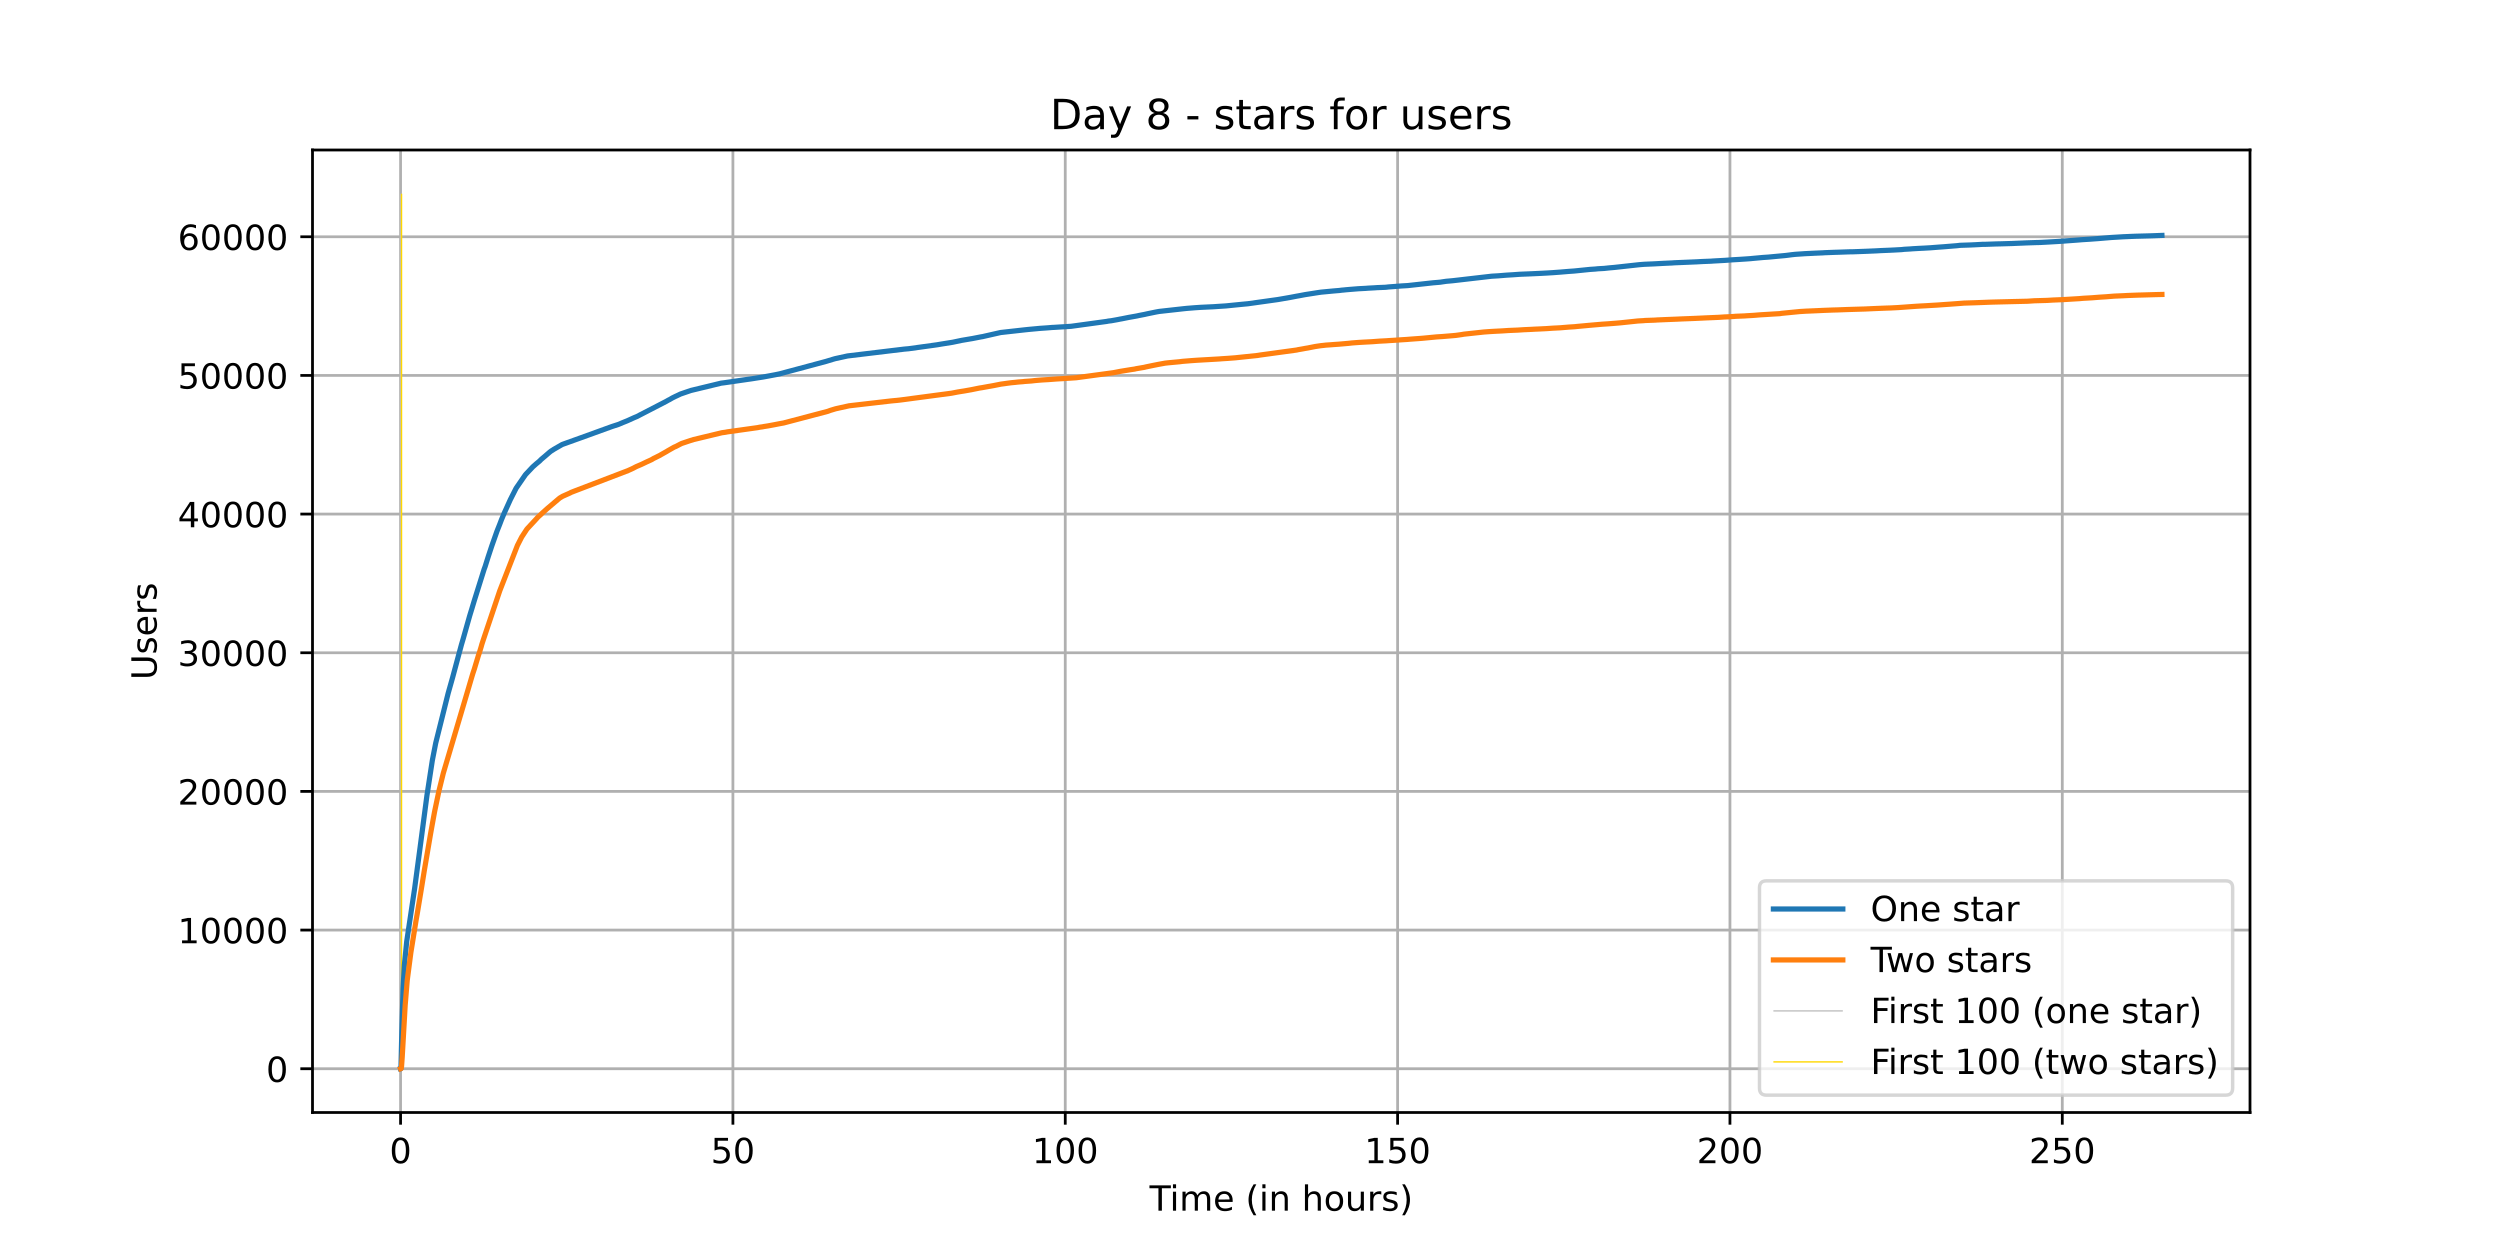 <?xml version="1.0" encoding="utf-8" standalone="no"?>
<!DOCTYPE svg PUBLIC "-//W3C//DTD SVG 1.1//EN"
  "http://www.w3.org/Graphics/SVG/1.1/DTD/svg11.dtd">
<!-- Created with matplotlib (https://matplotlib.org/) -->
<svg height="360pt" version="1.1" viewBox="0 0 720 360" width="720pt" xmlns="http://www.w3.org/2000/svg" xmlns:xlink="http://www.w3.org/1999/xlink">
 <defs>
  <style type="text/css">*{stroke-linecap:butt;stroke-linejoin:round;}</style>
 </defs>
 <g id="figure_1">
  <g id="patch_1">
   <path d="M 0 360 
L 720 360 
L 720 0 
L 0 0 
z
" style="fill:#ffffff;"/>
  </g>
  <g id="axes_1">
   <g id="patch_2">
    <path d="M 90 320.4 
L 648 320.4 
L 648 43.2 
L 90 43.2 
z
" style="fill:#ffffff;"/>
   </g>
   <g id="matplotlib.axis_1">
    <g id="xtick_1">
     <g id="line2d_1">
      <path clip-path="url(#p406c84d9d0)" d="M 115.364 320.4 
L 115.364 43.2 
" style="fill:none;stroke:#b0b0b0;stroke-linecap:square;stroke-width:0.8;"/>
     </g>
     <g id="line2d_2">
      <defs>
       <path d="M 0 0 
L 0 3.5 
" id="m9bb6ee8d54" style="stroke:#000000;stroke-width:0.8;"/>
      </defs>
      <g>
       <use style="stroke:#000000;stroke-width:0.8;" x="115.364" xlink:href="#m9bb6ee8d54" y="320.4"/>
      </g>
     </g>
     <g id="text_1">
      <!-- 0 -->
      <g transform="translate(112.182 334.998)scale(0.1 -0.1)">
       <defs>
        <path d="M 31.781 66.406 
Q 24.172 66.406 20.328 58.906 
Q 16.5 51.422 16.5 36.375 
Q 16.5 21.391 20.328 13.891 
Q 24.172 6.391 31.781 6.391 
Q 39.453 6.391 43.281 13.891 
Q 47.125 21.391 47.125 36.375 
Q 47.125 51.422 43.281 58.906 
Q 39.453 66.406 31.781 66.406 
z
M 31.781 74.219 
Q 44.047 74.219 50.516 64.516 
Q 56.984 54.828 56.984 36.375 
Q 56.984 17.969 50.516 8.266 
Q 44.047 -1.422 31.781 -1.422 
Q 19.531 -1.422 13.062 8.266 
Q 6.594 17.969 6.594 36.375 
Q 6.594 54.828 13.062 64.516 
Q 19.531 74.219 31.781 74.219 
z
" id="DejaVuSans-48"/>
       </defs>
       <use xlink:href="#DejaVuSans-48"/>
      </g>
     </g>
    </g>
    <g id="xtick_2">
     <g id="line2d_3">
      <path clip-path="url(#p406c84d9d0)" d="M 211.079 320.4 
L 211.079 43.2 
" style="fill:none;stroke:#b0b0b0;stroke-linecap:square;stroke-width:0.8;"/>
     </g>
     <g id="line2d_4">
      <g>
       <use style="stroke:#000000;stroke-width:0.8;" x="211.079" xlink:href="#m9bb6ee8d54" y="320.4"/>
      </g>
     </g>
     <g id="text_2">
      <!-- 50 -->
      <g transform="translate(204.716 334.998)scale(0.1 -0.1)">
       <defs>
        <path d="M 10.797 72.906 
L 49.516 72.906 
L 49.516 64.594 
L 19.828 64.594 
L 19.828 46.734 
Q 21.969 47.469 24.109 47.828 
Q 26.266 48.188 28.422 48.188 
Q 40.625 48.188 47.75 41.5 
Q 54.891 34.812 54.891 23.391 
Q 54.891 11.625 47.562 5.094 
Q 40.234 -1.422 26.906 -1.422 
Q 22.312 -1.422 17.547 -0.641 
Q 12.797 0.141 7.719 1.703 
L 7.719 11.625 
Q 12.109 9.234 16.797 8.062 
Q 21.484 6.891 26.703 6.891 
Q 35.156 6.891 40.078 11.328 
Q 45.016 15.766 45.016 23.391 
Q 45.016 31 40.078 35.438 
Q 35.156 39.891 26.703 39.891 
Q 22.75 39.891 18.812 39.016 
Q 14.891 38.141 10.797 36.281 
z
" id="DejaVuSans-53"/>
       </defs>
       <use xlink:href="#DejaVuSans-53"/>
       <use x="63.623" xlink:href="#DejaVuSans-48"/>
      </g>
     </g>
    </g>
    <g id="xtick_3">
     <g id="line2d_5">
      <path clip-path="url(#p406c84d9d0)" d="M 306.794 320.4 
L 306.794 43.2 
" style="fill:none;stroke:#b0b0b0;stroke-linecap:square;stroke-width:0.8;"/>
     </g>
     <g id="line2d_6">
      <g>
       <use style="stroke:#000000;stroke-width:0.8;" x="306.794" xlink:href="#m9bb6ee8d54" y="320.4"/>
      </g>
     </g>
     <g id="text_3">
      <!-- 100 -->
      <g transform="translate(297.25 334.998)scale(0.1 -0.1)">
       <defs>
        <path d="M 12.406 8.297 
L 28.516 8.297 
L 28.516 63.922 
L 10.984 60.406 
L 10.984 69.391 
L 28.422 72.906 
L 38.281 72.906 
L 38.281 8.297 
L 54.391 8.297 
L 54.391 0 
L 12.406 0 
z
" id="DejaVuSans-49"/>
       </defs>
       <use xlink:href="#DejaVuSans-49"/>
       <use x="63.623" xlink:href="#DejaVuSans-48"/>
       <use x="127.246" xlink:href="#DejaVuSans-48"/>
      </g>
     </g>
    </g>
    <g id="xtick_4">
     <g id="line2d_7">
      <path clip-path="url(#p406c84d9d0)" d="M 402.509 320.4 
L 402.509 43.2 
" style="fill:none;stroke:#b0b0b0;stroke-linecap:square;stroke-width:0.8;"/>
     </g>
     <g id="line2d_8">
      <g>
       <use style="stroke:#000000;stroke-width:0.8;" x="402.509" xlink:href="#m9bb6ee8d54" y="320.4"/>
      </g>
     </g>
     <g id="text_4">
      <!-- 150 -->
      <g transform="translate(392.966 334.998)scale(0.1 -0.1)">
       <use xlink:href="#DejaVuSans-49"/>
       <use x="63.623" xlink:href="#DejaVuSans-53"/>
       <use x="127.246" xlink:href="#DejaVuSans-48"/>
      </g>
     </g>
    </g>
    <g id="xtick_5">
     <g id="line2d_9">
      <path clip-path="url(#p406c84d9d0)" d="M 498.225 320.4 
L 498.225 43.2 
" style="fill:none;stroke:#b0b0b0;stroke-linecap:square;stroke-width:0.8;"/>
     </g>
     <g id="line2d_10">
      <g>
       <use style="stroke:#000000;stroke-width:0.8;" x="498.225" xlink:href="#m9bb6ee8d54" y="320.4"/>
      </g>
     </g>
     <g id="text_5">
      <!-- 200 -->
      <g transform="translate(488.681 334.998)scale(0.1 -0.1)">
       <defs>
        <path d="M 19.188 8.297 
L 53.609 8.297 
L 53.609 0 
L 7.328 0 
L 7.328 8.297 
Q 12.938 14.109 22.625 23.891 
Q 32.328 33.688 34.812 36.531 
Q 39.547 41.844 41.422 45.531 
Q 43.312 49.219 43.312 52.781 
Q 43.312 58.594 39.234 62.25 
Q 35.156 65.922 28.609 65.922 
Q 23.969 65.922 18.812 64.312 
Q 13.672 62.703 7.812 59.422 
L 7.812 69.391 
Q 13.766 71.781 18.938 73 
Q 24.125 74.219 28.422 74.219 
Q 39.75 74.219 46.484 68.547 
Q 53.219 62.891 53.219 53.422 
Q 53.219 48.922 51.531 44.891 
Q 49.859 40.875 45.406 35.406 
Q 44.188 33.984 37.641 27.219 
Q 31.109 20.453 19.188 8.297 
z
" id="DejaVuSans-50"/>
       </defs>
       <use xlink:href="#DejaVuSans-50"/>
       <use x="63.623" xlink:href="#DejaVuSans-48"/>
       <use x="127.246" xlink:href="#DejaVuSans-48"/>
      </g>
     </g>
    </g>
    <g id="xtick_6">
     <g id="line2d_11">
      <path clip-path="url(#p406c84d9d0)" d="M 593.94 320.4 
L 593.94 43.2 
" style="fill:none;stroke:#b0b0b0;stroke-linecap:square;stroke-width:0.8;"/>
     </g>
     <g id="line2d_12">
      <g>
       <use style="stroke:#000000;stroke-width:0.8;" x="593.94" xlink:href="#m9bb6ee8d54" y="320.4"/>
      </g>
     </g>
     <g id="text_6">
      <!-- 250 -->
      <g transform="translate(584.396 334.998)scale(0.1 -0.1)">
       <use xlink:href="#DejaVuSans-50"/>
       <use x="63.623" xlink:href="#DejaVuSans-53"/>
       <use x="127.246" xlink:href="#DejaVuSans-48"/>
      </g>
     </g>
    </g>
    <g id="text_7">
     <!-- Time (in hours) -->
     <g transform="translate(331.072 348.677)scale(0.1 -0.1)">
      <defs>
       <path d="M -0.297 72.906 
L 61.375 72.906 
L 61.375 64.594 
L 35.5 64.594 
L 35.5 0 
L 25.594 0 
L 25.594 64.594 
L -0.297 64.594 
z
" id="DejaVuSans-84"/>
       <path d="M 9.422 54.688 
L 18.406 54.688 
L 18.406 0 
L 9.422 0 
z
M 9.422 75.984 
L 18.406 75.984 
L 18.406 64.594 
L 9.422 64.594 
z
" id="DejaVuSans-105"/>
       <path d="M 52 44.188 
Q 55.375 50.25 60.062 53.125 
Q 64.75 56 71.094 56 
Q 79.641 56 84.281 50.016 
Q 88.922 44.047 88.922 33.016 
L 88.922 0 
L 79.891 0 
L 79.891 32.719 
Q 79.891 40.578 77.094 44.375 
Q 74.312 48.188 68.609 48.188 
Q 61.625 48.188 57.562 43.547 
Q 53.516 38.922 53.516 30.906 
L 53.516 0 
L 44.484 0 
L 44.484 32.719 
Q 44.484 40.625 41.703 44.406 
Q 38.922 48.188 33.109 48.188 
Q 26.219 48.188 22.156 43.531 
Q 18.109 38.875 18.109 30.906 
L 18.109 0 
L 9.078 0 
L 9.078 54.688 
L 18.109 54.688 
L 18.109 46.188 
Q 21.188 51.219 25.484 53.609 
Q 29.781 56 35.688 56 
Q 41.656 56 45.828 52.969 
Q 50 49.953 52 44.188 
z
" id="DejaVuSans-109"/>
       <path d="M 56.203 29.594 
L 56.203 25.203 
L 14.891 25.203 
Q 15.484 15.922 20.484 11.062 
Q 25.484 6.203 34.422 6.203 
Q 39.594 6.203 44.453 7.469 
Q 49.312 8.734 54.109 11.281 
L 54.109 2.781 
Q 49.266 0.734 44.188 -0.344 
Q 39.109 -1.422 33.891 -1.422 
Q 20.797 -1.422 13.156 6.188 
Q 5.516 13.812 5.516 26.812 
Q 5.516 40.234 12.766 48.109 
Q 20.016 56 32.328 56 
Q 43.359 56 49.781 48.891 
Q 56.203 41.797 56.203 29.594 
z
M 47.219 32.234 
Q 47.125 39.594 43.094 43.984 
Q 39.062 48.391 32.422 48.391 
Q 24.906 48.391 20.391 44.141 
Q 15.875 39.891 15.188 32.172 
z
" id="DejaVuSans-101"/>
       <path id="DejaVuSans-32"/>
       <path d="M 31 75.875 
Q 24.469 64.656 21.281 53.656 
Q 18.109 42.672 18.109 31.391 
Q 18.109 20.125 21.312 9.062 
Q 24.516 -2 31 -13.188 
L 23.188 -13.188 
Q 15.875 -1.703 12.234 9.375 
Q 8.594 20.453 8.594 31.391 
Q 8.594 42.281 12.203 53.312 
Q 15.828 64.359 23.188 75.875 
z
" id="DejaVuSans-40"/>
       <path d="M 54.891 33.016 
L 54.891 0 
L 45.906 0 
L 45.906 32.719 
Q 45.906 40.484 42.875 44.328 
Q 39.844 48.188 33.797 48.188 
Q 26.516 48.188 22.312 43.547 
Q 18.109 38.922 18.109 30.906 
L 18.109 0 
L 9.078 0 
L 9.078 54.688 
L 18.109 54.688 
L 18.109 46.188 
Q 21.344 51.125 25.703 53.562 
Q 30.078 56 35.797 56 
Q 45.219 56 50.047 50.172 
Q 54.891 44.344 54.891 33.016 
z
" id="DejaVuSans-110"/>
       <path d="M 54.891 33.016 
L 54.891 0 
L 45.906 0 
L 45.906 32.719 
Q 45.906 40.484 42.875 44.328 
Q 39.844 48.188 33.797 48.188 
Q 26.516 48.188 22.312 43.547 
Q 18.109 38.922 18.109 30.906 
L 18.109 0 
L 9.078 0 
L 9.078 75.984 
L 18.109 75.984 
L 18.109 46.188 
Q 21.344 51.125 25.703 53.562 
Q 30.078 56 35.797 56 
Q 45.219 56 50.047 50.172 
Q 54.891 44.344 54.891 33.016 
z
" id="DejaVuSans-104"/>
       <path d="M 30.609 48.391 
Q 23.391 48.391 19.188 42.75 
Q 14.984 37.109 14.984 27.297 
Q 14.984 17.484 19.156 11.844 
Q 23.344 6.203 30.609 6.203 
Q 37.797 6.203 41.984 11.859 
Q 46.188 17.531 46.188 27.297 
Q 46.188 37.016 41.984 42.703 
Q 37.797 48.391 30.609 48.391 
z
M 30.609 56 
Q 42.328 56 49.016 48.375 
Q 55.719 40.766 55.719 27.297 
Q 55.719 13.875 49.016 6.219 
Q 42.328 -1.422 30.609 -1.422 
Q 18.844 -1.422 12.172 6.219 
Q 5.516 13.875 5.516 27.297 
Q 5.516 40.766 12.172 48.375 
Q 18.844 56 30.609 56 
z
" id="DejaVuSans-111"/>
       <path d="M 8.5 21.578 
L 8.5 54.688 
L 17.484 54.688 
L 17.484 21.922 
Q 17.484 14.156 20.5 10.266 
Q 23.531 6.391 29.594 6.391 
Q 36.859 6.391 41.078 11.031 
Q 45.312 15.672 45.312 23.688 
L 45.312 54.688 
L 54.297 54.688 
L 54.297 0 
L 45.312 0 
L 45.312 8.406 
Q 42.047 3.422 37.719 1 
Q 33.406 -1.422 27.688 -1.422 
Q 18.266 -1.422 13.375 4.438 
Q 8.5 10.297 8.5 21.578 
z
M 31.109 56 
z
" id="DejaVuSans-117"/>
       <path d="M 41.109 46.297 
Q 39.594 47.172 37.812 47.578 
Q 36.031 48 33.891 48 
Q 26.266 48 22.188 43.047 
Q 18.109 38.094 18.109 28.812 
L 18.109 0 
L 9.078 0 
L 9.078 54.688 
L 18.109 54.688 
L 18.109 46.188 
Q 20.953 51.172 25.484 53.578 
Q 30.031 56 36.531 56 
Q 37.453 56 38.578 55.875 
Q 39.703 55.766 41.062 55.516 
z
" id="DejaVuSans-114"/>
       <path d="M 44.281 53.078 
L 44.281 44.578 
Q 40.484 46.531 36.375 47.5 
Q 32.281 48.484 27.875 48.484 
Q 21.188 48.484 17.844 46.438 
Q 14.5 44.391 14.5 40.281 
Q 14.5 37.156 16.891 35.375 
Q 19.281 33.594 26.516 31.984 
L 29.594 31.297 
Q 39.156 29.25 43.188 25.516 
Q 47.219 21.781 47.219 15.094 
Q 47.219 7.469 41.188 3.016 
Q 35.156 -1.422 24.609 -1.422 
Q 20.219 -1.422 15.453 -0.562 
Q 10.688 0.297 5.422 2 
L 5.422 11.281 
Q 10.406 8.688 15.234 7.391 
Q 20.062 6.109 24.812 6.109 
Q 31.156 6.109 34.562 8.281 
Q 37.984 10.453 37.984 14.406 
Q 37.984 18.062 35.516 20.016 
Q 33.062 21.969 24.703 23.781 
L 21.578 24.516 
Q 13.234 26.266 9.516 29.906 
Q 5.812 33.547 5.812 39.891 
Q 5.812 47.609 11.281 51.797 
Q 16.75 56 26.812 56 
Q 31.781 56 36.172 55.266 
Q 40.578 54.547 44.281 53.078 
z
" id="DejaVuSans-115"/>
       <path d="M 8.016 75.875 
L 15.828 75.875 
Q 23.141 64.359 26.781 53.312 
Q 30.422 42.281 30.422 31.391 
Q 30.422 20.453 26.781 9.375 
Q 23.141 -1.703 15.828 -13.188 
L 8.016 -13.188 
Q 14.5 -2 17.703 9.062 
Q 20.906 20.125 20.906 31.391 
Q 20.906 42.672 17.703 53.656 
Q 14.5 64.656 8.016 75.875 
z
" id="DejaVuSans-41"/>
      </defs>
      <use xlink:href="#DejaVuSans-84"/>
      <use x="57.959" xlink:href="#DejaVuSans-105"/>
      <use x="85.742" xlink:href="#DejaVuSans-109"/>
      <use x="183.154" xlink:href="#DejaVuSans-101"/>
      <use x="244.678" xlink:href="#DejaVuSans-32"/>
      <use x="276.465" xlink:href="#DejaVuSans-40"/>
      <use x="315.479" xlink:href="#DejaVuSans-105"/>
      <use x="343.262" xlink:href="#DejaVuSans-110"/>
      <use x="406.641" xlink:href="#DejaVuSans-32"/>
      <use x="438.428" xlink:href="#DejaVuSans-104"/>
      <use x="501.807" xlink:href="#DejaVuSans-111"/>
      <use x="562.988" xlink:href="#DejaVuSans-117"/>
      <use x="626.367" xlink:href="#DejaVuSans-114"/>
      <use x="667.48" xlink:href="#DejaVuSans-115"/>
      <use x="719.58" xlink:href="#DejaVuSans-41"/>
     </g>
    </g>
   </g>
   <g id="matplotlib.axis_2">
    <g id="ytick_1">
     <g id="line2d_13">
      <path clip-path="url(#p406c84d9d0)" d="M 90 307.8 
L 648 307.8 
" style="fill:none;stroke:#b0b0b0;stroke-linecap:square;stroke-width:0.8;"/>
     </g>
     <g id="line2d_14">
      <defs>
       <path d="M 0 0 
L -3.5 0 
" id="mb3e86f871f" style="stroke:#000000;stroke-width:0.8;"/>
      </defs>
      <g>
       <use style="stroke:#000000;stroke-width:0.8;" x="90" xlink:href="#mb3e86f871f" y="307.8"/>
      </g>
     </g>
     <g id="text_8">
      <!-- 0 -->
      <g transform="translate(76.638 311.599)scale(0.1 -0.1)">
       <use xlink:href="#DejaVuSans-48"/>
      </g>
     </g>
    </g>
    <g id="ytick_2">
     <g id="line2d_15">
      <path clip-path="url(#p406c84d9d0)" d="M 90 267.865 
L 648 267.865 
" style="fill:none;stroke:#b0b0b0;stroke-linecap:square;stroke-width:0.8;"/>
     </g>
     <g id="line2d_16">
      <g>
       <use style="stroke:#000000;stroke-width:0.8;" x="90" xlink:href="#mb3e86f871f" y="267.865"/>
      </g>
     </g>
     <g id="text_9">
      <!-- 10000 -->
      <g transform="translate(51.188 271.664)scale(0.1 -0.1)">
       <use xlink:href="#DejaVuSans-49"/>
       <use x="63.623" xlink:href="#DejaVuSans-48"/>
       <use x="127.246" xlink:href="#DejaVuSans-48"/>
       <use x="190.869" xlink:href="#DejaVuSans-48"/>
       <use x="254.492" xlink:href="#DejaVuSans-48"/>
      </g>
     </g>
    </g>
    <g id="ytick_3">
     <g id="line2d_17">
      <path clip-path="url(#p406c84d9d0)" d="M 90 227.929 
L 648 227.929 
" style="fill:none;stroke:#b0b0b0;stroke-linecap:square;stroke-width:0.8;"/>
     </g>
     <g id="line2d_18">
      <g>
       <use style="stroke:#000000;stroke-width:0.8;" x="90" xlink:href="#mb3e86f871f" y="227.929"/>
      </g>
     </g>
     <g id="text_10">
      <!-- 20000 -->
      <g transform="translate(51.188 231.728)scale(0.1 -0.1)">
       <use xlink:href="#DejaVuSans-50"/>
       <use x="63.623" xlink:href="#DejaVuSans-48"/>
       <use x="127.246" xlink:href="#DejaVuSans-48"/>
       <use x="190.869" xlink:href="#DejaVuSans-48"/>
       <use x="254.492" xlink:href="#DejaVuSans-48"/>
      </g>
     </g>
    </g>
    <g id="ytick_4">
     <g id="line2d_19">
      <path clip-path="url(#p406c84d9d0)" d="M 90 187.994 
L 648 187.994 
" style="fill:none;stroke:#b0b0b0;stroke-linecap:square;stroke-width:0.8;"/>
     </g>
     <g id="line2d_20">
      <g>
       <use style="stroke:#000000;stroke-width:0.8;" x="90" xlink:href="#mb3e86f871f" y="187.994"/>
      </g>
     </g>
     <g id="text_11">
      <!-- 30000 -->
      <g transform="translate(51.188 191.793)scale(0.1 -0.1)">
       <defs>
        <path d="M 40.578 39.312 
Q 47.656 37.797 51.625 33 
Q 55.609 28.219 55.609 21.188 
Q 55.609 10.406 48.188 4.484 
Q 40.766 -1.422 27.094 -1.422 
Q 22.516 -1.422 17.656 -0.516 
Q 12.797 0.391 7.625 2.203 
L 7.625 11.719 
Q 11.719 9.328 16.594 8.109 
Q 21.484 6.891 26.812 6.891 
Q 36.078 6.891 40.938 10.547 
Q 45.797 14.203 45.797 21.188 
Q 45.797 27.641 41.281 31.266 
Q 36.766 34.906 28.719 34.906 
L 20.219 34.906 
L 20.219 43.016 
L 29.109 43.016 
Q 36.375 43.016 40.234 45.922 
Q 44.094 48.828 44.094 54.297 
Q 44.094 59.906 40.109 62.906 
Q 36.141 65.922 28.719 65.922 
Q 24.656 65.922 20.016 65.031 
Q 15.375 64.156 9.812 62.312 
L 9.812 71.094 
Q 15.438 72.656 20.344 73.438 
Q 25.25 74.219 29.594 74.219 
Q 40.828 74.219 47.359 69.109 
Q 53.906 64.016 53.906 55.328 
Q 53.906 49.266 50.438 45.094 
Q 46.969 40.922 40.578 39.312 
z
" id="DejaVuSans-51"/>
       </defs>
       <use xlink:href="#DejaVuSans-51"/>
       <use x="63.623" xlink:href="#DejaVuSans-48"/>
       <use x="127.246" xlink:href="#DejaVuSans-48"/>
       <use x="190.869" xlink:href="#DejaVuSans-48"/>
       <use x="254.492" xlink:href="#DejaVuSans-48"/>
      </g>
     </g>
    </g>
    <g id="ytick_5">
     <g id="line2d_21">
      <path clip-path="url(#p406c84d9d0)" d="M 90 148.058 
L 648 148.058 
" style="fill:none;stroke:#b0b0b0;stroke-linecap:square;stroke-width:0.8;"/>
     </g>
     <g id="line2d_22">
      <g>
       <use style="stroke:#000000;stroke-width:0.8;" x="90" xlink:href="#mb3e86f871f" y="148.058"/>
      </g>
     </g>
     <g id="text_12">
      <!-- 40000 -->
      <g transform="translate(51.188 151.857)scale(0.1 -0.1)">
       <defs>
        <path d="M 37.797 64.312 
L 12.891 25.391 
L 37.797 25.391 
z
M 35.203 72.906 
L 47.609 72.906 
L 47.609 25.391 
L 58.016 25.391 
L 58.016 17.188 
L 47.609 17.188 
L 47.609 0 
L 37.797 0 
L 37.797 17.188 
L 4.891 17.188 
L 4.891 26.703 
z
" id="DejaVuSans-52"/>
       </defs>
       <use xlink:href="#DejaVuSans-52"/>
       <use x="63.623" xlink:href="#DejaVuSans-48"/>
       <use x="127.246" xlink:href="#DejaVuSans-48"/>
       <use x="190.869" xlink:href="#DejaVuSans-48"/>
       <use x="254.492" xlink:href="#DejaVuSans-48"/>
      </g>
     </g>
    </g>
    <g id="ytick_6">
     <g id="line2d_23">
      <path clip-path="url(#p406c84d9d0)" d="M 90 108.123 
L 648 108.123 
" style="fill:none;stroke:#b0b0b0;stroke-linecap:square;stroke-width:0.8;"/>
     </g>
     <g id="line2d_24">
      <g>
       <use style="stroke:#000000;stroke-width:0.8;" x="90" xlink:href="#mb3e86f871f" y="108.123"/>
      </g>
     </g>
     <g id="text_13">
      <!-- 50000 -->
      <g transform="translate(51.188 111.922)scale(0.1 -0.1)">
       <use xlink:href="#DejaVuSans-53"/>
       <use x="63.623" xlink:href="#DejaVuSans-48"/>
       <use x="127.246" xlink:href="#DejaVuSans-48"/>
       <use x="190.869" xlink:href="#DejaVuSans-48"/>
       <use x="254.492" xlink:href="#DejaVuSans-48"/>
      </g>
     </g>
    </g>
    <g id="ytick_7">
     <g id="line2d_25">
      <path clip-path="url(#p406c84d9d0)" d="M 90 68.187 
L 648 68.187 
" style="fill:none;stroke:#b0b0b0;stroke-linecap:square;stroke-width:0.8;"/>
     </g>
     <g id="line2d_26">
      <g>
       <use style="stroke:#000000;stroke-width:0.8;" x="90" xlink:href="#mb3e86f871f" y="68.187"/>
      </g>
     </g>
     <g id="text_14">
      <!-- 60000 -->
      <g transform="translate(51.188 71.987)scale(0.1 -0.1)">
       <defs>
        <path d="M 33.016 40.375 
Q 26.375 40.375 22.484 35.828 
Q 18.609 31.297 18.609 23.391 
Q 18.609 15.531 22.484 10.953 
Q 26.375 6.391 33.016 6.391 
Q 39.656 6.391 43.531 10.953 
Q 47.406 15.531 47.406 23.391 
Q 47.406 31.297 43.531 35.828 
Q 39.656 40.375 33.016 40.375 
z
M 52.594 71.297 
L 52.594 62.312 
Q 48.875 64.062 45.094 64.984 
Q 41.312 65.922 37.594 65.922 
Q 27.828 65.922 22.672 59.328 
Q 17.531 52.734 16.797 39.406 
Q 19.672 43.656 24.016 45.922 
Q 28.375 48.188 33.594 48.188 
Q 44.578 48.188 50.953 41.516 
Q 57.328 34.859 57.328 23.391 
Q 57.328 12.156 50.688 5.359 
Q 44.047 -1.422 33.016 -1.422 
Q 20.359 -1.422 13.672 8.266 
Q 6.984 17.969 6.984 36.375 
Q 6.984 53.656 15.188 63.938 
Q 23.391 74.219 37.203 74.219 
Q 40.922 74.219 44.703 73.484 
Q 48.484 72.75 52.594 71.297 
z
" id="DejaVuSans-54"/>
       </defs>
       <use xlink:href="#DejaVuSans-54"/>
       <use x="63.623" xlink:href="#DejaVuSans-48"/>
       <use x="127.246" xlink:href="#DejaVuSans-48"/>
       <use x="190.869" xlink:href="#DejaVuSans-48"/>
       <use x="254.492" xlink:href="#DejaVuSans-48"/>
      </g>
     </g>
    </g>
    <g id="text_15">
     <!-- Users -->
     <g transform="translate(45.108 195.801)rotate(-90)scale(0.1 -0.1)">
      <defs>
       <path d="M 8.688 72.906 
L 18.609 72.906 
L 18.609 28.609 
Q 18.609 16.891 22.844 11.734 
Q 27.094 6.594 36.625 6.594 
Q 46.094 6.594 50.344 11.734 
Q 54.594 16.891 54.594 28.609 
L 54.594 72.906 
L 64.5 72.906 
L 64.5 27.391 
Q 64.5 13.141 57.438 5.859 
Q 50.391 -1.422 36.625 -1.422 
Q 22.797 -1.422 15.734 5.859 
Q 8.688 13.141 8.688 27.391 
z
" id="DejaVuSans-85"/>
      </defs>
      <use xlink:href="#DejaVuSans-85"/>
      <use x="73.193" xlink:href="#DejaVuSans-115"/>
      <use x="125.293" xlink:href="#DejaVuSans-101"/>
      <use x="186.816" xlink:href="#DejaVuSans-114"/>
      <use x="227.93" xlink:href="#DejaVuSans-115"/>
     </g>
    </g>
   </g>
   <g id="LineCollection_1">
    <path clip-path="url(#p406c84d9d0)" d="M 115.485 307.8 
L 115.485 55.8 
" style="fill:none;stroke:#c0c0c0;stroke-width:0.4;"/>
   </g>
   <g id="LineCollection_2">
    <path clip-path="url(#p406c84d9d0)" d="M 115.643 307.8 
L 115.643 55.8 
" style="fill:none;stroke:#ffd700;stroke-width:0.4;"/>
   </g>
   <g id="line2d_27">
    <path clip-path="url(#p406c84d9d0)" d="M 115.364 307.8 
L 115.422 307.792 
L 115.485 307.189 
L 115.674 299.158 
L 116.085 284.665 
L 116.465 277.872 
L 117.129 271.167 
L 119.406 255.928 
L 120.831 245.257 
L 122.957 229.107 
L 124.509 219 
L 125.489 213.984 
L 129.063 199.679 
L 130.36 195.082 
L 132.89 185.681 
L 133.395 183.976 
L 135.261 177.375 
L 135.895 175.302 
L 136.59 172.994 
L 139.437 163.913 
L 139.722 163.146 
L 140.575 160.43 
L 141.65 157.18 
L 143.138 152.966 
L 143.928 150.982 
L 144.434 149.648 
L 145.035 148.21 
L 145.351 147.479 
L 146.995 143.853 
L 148.64 140.614 
L 151.297 136.753 
L 151.55 136.465 
L 153.448 134.452 
L 153.764 134.177 
L 154.46 133.558 
L 155.346 132.827 
L 155.915 132.26 
L 156.832 131.493 
L 157.939 130.539 
L 158.287 130.235 
L 158.73 129.892 
L 159.173 129.628 
L 159.458 129.428 
L 161.861 128.043 
L 162.272 127.883 
L 167.393 126.046 
L 176.057 122.907 
L 176.562 122.735 
L 178.081 122.244 
L 179.38 121.697 
L 180.646 121.19 
L 182.638 120.287 
L 182.891 120.183 
L 183.46 119.952 
L 184.25 119.532 
L 191.873 115.595 
L 192.505 115.231 
L 192.821 115.084 
L 193.643 114.604 
L 194.561 114.149 
L 194.877 114.009 
L 195.383 113.766 
L 195.668 113.63 
L 195.953 113.49 
L 198.957 112.46 
L 207.685 110.347 
L 208.54 110.239 
L 209.552 110.096 
L 215.482 109.233 
L 215.925 109.173 
L 216.656 109.065 
L 217.858 108.874 
L 218.554 108.766 
L 219.724 108.586 
L 221.589 108.243 
L 223.392 107.903 
L 224.562 107.66 
L 229.659 106.294 
L 230.007 106.202 
L 237.947 104.069 
L 238.264 103.97 
L 239.847 103.49 
L 240.542 103.291 
L 244.087 102.516 
L 260.439 100.543 
L 261.672 100.435 
L 269.806 99.309 
L 271.165 99.081 
L 274.359 98.57 
L 276.92 98.031 
L 279.481 97.596 
L 280.018 97.508 
L 281.979 97.125 
L 282.485 97.025 
L 282.991 96.945 
L 283.434 96.841 
L 288.179 95.767 
L 295.264 94.976 
L 296.307 94.868 
L 299.563 94.565 
L 301.113 94.461 
L 301.745 94.413 
L 303.042 94.305 
L 303.547 94.285 
L 305.255 94.177 
L 306.867 94.082 
L 308.483 93.974 
L 318.76 92.564 
L 319.17 92.476 
L 320.055 92.372 
L 321.668 92.081 
L 322.174 91.985 
L 322.458 91.921 
L 323.059 91.817 
L 325.115 91.406 
L 327.233 91.03 
L 327.518 90.975 
L 327.992 90.867 
L 329.636 90.551 
L 330.426 90.372 
L 332.734 89.896 
L 333.272 89.792 
L 333.841 89.693 
L 340.796 88.918 
L 341.84 88.81 
L 344.243 88.618 
L 345.859 88.511 
L 347.218 88.447 
L 349.494 88.339 
L 351.392 88.211 
L 353.067 88.103 
L 357.526 87.656 
L 358.664 87.548 
L 359.391 87.48 
L 368.024 86.27 
L 369.415 86.031 
L 371.724 85.627 
L 373.431 85.3 
L 374.031 85.196 
L 375.834 84.856 
L 379.439 84.289 
L 380.482 84.138 
L 384.15 83.79 
L 385.446 83.682 
L 385.731 83.658 
L 386.49 83.559 
L 386.869 83.531 
L 387.628 83.451 
L 388.893 83.343 
L 391.232 83.155 
L 393.319 83.047 
L 393.952 82.995 
L 395.912 82.888 
L 396.544 82.84 
L 399.074 82.736 
L 399.896 82.64 
L 401.351 82.532 
L 403.596 82.356 
L 405.43 82.249 
L 412.801 81.438 
L 414.129 81.33 
L 414.793 81.27 
L 415.458 81.166 
L 416.501 81.015 
L 417.671 80.911 
L 418.398 80.843 
L 419.347 80.735 
L 420.169 80.639 
L 429.626 79.545 
L 431.492 79.437 
L 433.896 79.242 
L 435.698 79.134 
L 437.691 78.99 
L 440.347 78.882 
L 441.678 78.822 
L 443.958 78.714 
L 445.446 78.634 
L 447.153 78.531 
L 447.785 78.483 
L 449.271 78.375 
L 451.801 78.163 
L 453.287 78.059 
L 453.698 78.019 
L 457.935 77.588 
L 459.453 77.484 
L 460.211 77.404 
L 462.013 77.305 
L 462.33 77.269 
L 463.31 77.165 
L 463.689 77.129 
L 464.923 77.021 
L 472.072 76.234 
L 473.337 76.131 
L 473.717 76.107 
L 476.152 76.003 
L 476.69 75.975 
L 478.682 75.867 
L 479.22 75.839 
L 481.56 75.731 
L 482.224 75.679 
L 484.816 75.571 
L 486.144 75.516 
L 488.673 75.408 
L 490.286 75.316 
L 492.847 75.216 
L 493.258 75.18 
L 494.839 75.092 
L 496.799 74.984 
L 498.982 74.821 
L 500.848 74.713 
L 502.682 74.593 
L 504.105 74.493 
L 504.516 74.449 
L 507.679 74.158 
L 509.197 74.054 
L 509.608 74.018 
L 510.747 73.91 
L 514.196 73.587 
L 515.081 73.479 
L 515.998 73.359 
L 516.948 73.255 
L 517.548 73.211 
L 519.193 73.103 
L 519.794 73.059 
L 522.008 72.952 
L 522.545 72.924 
L 524.917 72.82 
L 525.55 72.776 
L 528.364 72.668 
L 529.502 72.636 
L 532.538 72.528 
L 533.456 72.52 
L 536.367 72.413 
L 537.632 72.365 
L 540.162 72.257 
L 541.711 72.169 
L 544.335 72.061 
L 545.727 71.993 
L 547.656 71.885 
L 548.446 71.798 
L 550.217 71.694 
L 550.849 71.642 
L 552.715 71.534 
L 554.074 71.47 
L 555.94 71.362 
L 558.281 71.179 
L 559.799 71.071 
L 562.331 70.863 
L 563.66 70.755 
L 564.482 70.655 
L 567.581 70.548 
L 569.004 70.48 
L 570.964 70.372 
L 571.945 70.36 
L 574.979 70.252 
L 576.023 70.232 
L 579.627 70.124 
L 580.164 70.096 
L 582.726 69.992 
L 583.263 69.965 
L 586.425 69.857 
L 587.469 69.833 
L 589.429 69.729 
L 589.967 69.701 
L 591.8 69.593 
L 592.37 69.561 
L 594.108 69.453 
L 594.773 69.393 
L 596.258 69.286 
L 598.345 69.134 
L 599.579 69.03 
L 600.148 68.994 
L 601.888 68.886 
L 604.008 68.73 
L 605.336 68.623 
L 607.994 68.399 
L 609.797 68.291 
L 611.442 68.191 
L 613.877 68.084 
L 615.142 68.036 
L 619.19 67.928 
L 620.359 67.888 
L 622.636 67.8 
L 622.636 67.8 
" style="fill:none;stroke:#1f77b4;stroke-linecap:square;stroke-width:1.5;"/>
   </g>
   <g id="line2d_28">
    <path clip-path="url(#p406c84d9d0)" d="M 115.364 307.8 
L 115.548 307.724 
L 115.643 307.137 
L 115.833 304.493 
L 116.686 289.569 
L 117.286 282.297 
L 118.33 274.326 
L 119.848 264.929 
L 120.133 263.332 
L 121.338 256.068 
L 122.228 250.557 
L 124.003 240.137 
L 124.667 236.451 
L 125.173 233.696 
L 126.407 227.825 
L 127.672 222.678 
L 134.059 201.12 
L 135.008 197.922 
L 135.926 194.795 
L 136.21 193.868 
L 136.621 192.63 
L 136.97 191.464 
L 137.792 188.748 
L 138.14 187.726 
L 138.614 186.141 
L 138.773 185.554 
L 139.311 183.916 
L 143.928 170.155 
L 149.02 157.076 
L 150.253 154.664 
L 151.708 152.443 
L 151.93 152.18 
L 154.46 149.452 
L 154.903 148.941 
L 155.757 148.182 
L 156.042 147.887 
L 157.592 146.489 
L 160.975 143.613 
L 161.26 143.394 
L 162.05 142.923 
L 164.105 142.012 
L 164.485 141.804 
L 165.591 141.373 
L 180.898 135.523 
L 181.12 135.415 
L 181.721 135.151 
L 182.48 134.792 
L 182.859 134.584 
L 183.396 134.316 
L 184.061 134.037 
L 184.661 133.781 
L 185.831 133.226 
L 186.116 133.086 
L 187.571 132.424 
L 188.33 131.98 
L 188.551 131.888 
L 189.627 131.345 
L 190.038 131.146 
L 190.354 130.95 
L 192.03 130.007 
L 192.316 129.824 
L 194.086 128.821 
L 194.371 128.686 
L 194.656 128.578 
L 195.857 127.947 
L 196.332 127.715 
L 198.831 126.876 
L 199.495 126.685 
L 199.685 126.609 
L 207.907 124.628 
L 208.698 124.52 
L 208.951 124.484 
L 209.489 124.377 
L 218.174 123.162 
L 218.838 123.027 
L 219.598 122.927 
L 219.977 122.847 
L 220.673 122.739 
L 221.178 122.659 
L 223.012 122.32 
L 224.562 122.016 
L 225.674 121.817 
L 238.422 118.458 
L 238.929 118.266 
L 239.214 118.167 
L 240.67 117.727 
L 244.53 116.873 
L 256.486 115.487 
L 257.561 115.379 
L 258.194 115.327 
L 259.142 115.223 
L 260.059 115.104 
L 274.042 113.243 
L 275.813 112.899 
L 276.477 112.791 
L 277.71 112.596 
L 279.797 112.224 
L 282.105 111.753 
L 282.833 111.645 
L 284.731 111.298 
L 285.268 111.21 
L 285.806 111.11 
L 286.186 111.042 
L 288.273 110.627 
L 289.096 110.519 
L 290.108 110.375 
L 290.899 110.271 
L 291.342 110.215 
L 292.449 110.112 
L 293.239 110.02 
L 294.568 109.92 
L 295.042 109.86 
L 297.034 109.72 
L 297.92 109.616 
L 298.615 109.549 
L 299.911 109.441 
L 300.196 109.421 
L 302.03 109.313 
L 302.662 109.265 
L 304.053 109.161 
L 304.433 109.133 
L 306.298 109.029 
L 306.709 108.989 
L 308.293 108.898 
L 309.937 108.79 
L 320.656 107.336 
L 322.648 106.949 
L 325.715 106.45 
L 326.758 106.298 
L 327.201 106.19 
L 329.636 105.775 
L 329.889 105.699 
L 332.197 105.22 
L 332.734 105.116 
L 333.367 104.988 
L 333.936 104.88 
L 335.548 104.585 
L 336.529 104.477 
L 339.753 104.177 
L 340.575 104.069 
L 343.01 103.87 
L 344.495 103.766 
L 345.065 103.73 
L 349.4 103.482 
L 351.234 103.374 
L 351.897 103.319 
L 353.605 103.211 
L 355.723 103.051 
L 356.735 102.943 
L 362.205 102.368 
L 362.838 102.26 
L 373.431 100.807 
L 373.874 100.703 
L 374.442 100.607 
L 374.791 100.547 
L 375.36 100.443 
L 375.961 100.331 
L 376.624 100.224 
L 378.68 99.816 
L 379.344 99.712 
L 380.387 99.557 
L 381.399 99.449 
L 381.842 99.393 
L 383.359 99.289 
L 384.024 99.233 
L 385.604 99.125 
L 388.418 98.878 
L 389.335 98.774 
L 389.967 98.722 
L 391.454 98.614 
L 393.034 98.522 
L 395.122 98.415 
L 397.24 98.255 
L 399.295 98.147 
L 399.927 98.099 
L 401.698 97.991 
L 403.596 97.859 
L 405.303 97.752 
L 405.999 97.692 
L 408.121 97.536 
L 409.481 97.436 
L 409.892 97.4 
L 413.75 97.029 
L 415.426 96.921 
L 418.019 96.705 
L 419.252 96.597 
L 420.296 96.45 
L 421.023 96.346 
L 421.593 96.242 
L 427.349 95.619 
L 428.804 95.511 
L 430.48 95.411 
L 432.599 95.304 
L 434.465 95.18 
L 437.058 95.072 
L 438.86 94.956 
L 441.234 94.848 
L 441.836 94.808 
L 443.165 94.752 
L 445.319 94.645 
L 447.184 94.517 
L 449.302 94.409 
L 451.864 94.197 
L 453.508 94.093 
L 454.299 94.01 
L 457.524 93.71 
L 458.757 93.602 
L 461.444 93.371 
L 463.089 93.263 
L 465.397 93.083 
L 466.663 92.975 
L 471.692 92.444 
L 473.369 92.344 
L 473.78 92.3 
L 476.658 92.197 
L 477.291 92.149 
L 479.663 92.045 
L 480.168 92.025 
L 482.887 91.917 
L 484.31 91.849 
L 487.124 91.741 
L 488.389 91.689 
L 490.602 91.586 
L 491.14 91.558 
L 493.701 91.45 
L 494.997 91.394 
L 496.578 91.286 
L 497.906 91.23 
L 499.488 91.13 
L 499.9 91.09 
L 502.524 90.983 
L 502.904 90.951 
L 504.706 90.847 
L 505.338 90.803 
L 506.603 90.695 
L 507.204 90.655 
L 509.007 90.547 
L 510.779 90.435 
L 512.582 90.328 
L 513.121 90.24 
L 514.196 90.132 
L 518.339 89.725 
L 520.079 89.617 
L 521.375 89.565 
L 523.78 89.457 
L 525.139 89.393 
L 527.953 89.285 
L 529.059 89.257 
L 531.905 89.149 
L 533.076 89.114 
L 536.526 89.01 
L 537 88.998 
L 539.34 88.89 
L 540.636 88.834 
L 543.387 88.726 
L 544.557 88.69 
L 546.644 88.582 
L 548.604 88.443 
L 550.059 88.335 
L 552.051 88.195 
L 553.885 88.091 
L 554.422 88.067 
L 556.035 87.971 
L 557.87 87.864 
L 559.894 87.716 
L 561.476 87.608 
L 563.501 87.46 
L 564.925 87.352 
L 565.589 87.296 
L 568.877 87.189 
L 570.142 87.141 
L 572.925 87.033 
L 574.062 86.997 
L 578.331 86.889 
L 579.406 86.861 
L 583.958 86.753 
L 585.887 86.622 
L 589.587 86.514 
L 591.231 86.414 
L 593.792 86.306 
L 595.405 86.214 
L 597.176 86.106 
L 598.788 86.011 
L 600.021 85.903 
L 600.559 85.875 
L 602.457 85.767 
L 604.735 85.587 
L 606.475 85.479 
L 608.879 85.284 
L 611.379 85.176 
L 612.834 85.1 
L 615.711 84.992 
L 616.818 84.964 
L 620.517 84.856 
L 621.624 84.828 
L 622.636 84.805 
L 622.636 84.805 
" style="fill:none;stroke:#ff7f0e;stroke-linecap:square;stroke-width:1.5;"/>
   </g>
   <g id="patch_3">
    <path d="M 90 320.4 
L 90 43.2 
" style="fill:none;stroke:#000000;stroke-linecap:square;stroke-linejoin:miter;stroke-width:0.8;"/>
   </g>
   <g id="patch_4">
    <path d="M 648 320.4 
L 648 43.2 
" style="fill:none;stroke:#000000;stroke-linecap:square;stroke-linejoin:miter;stroke-width:0.8;"/>
   </g>
   <g id="patch_5">
    <path d="M 90 320.4 
L 648 320.4 
" style="fill:none;stroke:#000000;stroke-linecap:square;stroke-linejoin:miter;stroke-width:0.8;"/>
   </g>
   <g id="patch_6">
    <path d="M 90 43.2 
L 648 43.2 
" style="fill:none;stroke:#000000;stroke-linecap:square;stroke-linejoin:miter;stroke-width:0.8;"/>
   </g>
   <g id="text_16">
    <!-- Day 8 - stars for users -->
    <g transform="translate(302.426 37.2)scale(0.12 -0.12)">
     <defs>
      <path d="M 19.672 64.797 
L 19.672 8.109 
L 31.594 8.109 
Q 46.688 8.109 53.688 14.938 
Q 60.688 21.781 60.688 36.531 
Q 60.688 51.172 53.688 57.984 
Q 46.688 64.797 31.594 64.797 
z
M 9.812 72.906 
L 30.078 72.906 
Q 51.266 72.906 61.172 64.094 
Q 71.094 55.281 71.094 36.531 
Q 71.094 17.672 61.125 8.828 
Q 51.172 0 30.078 0 
L 9.812 0 
z
" id="DejaVuSans-68"/>
      <path d="M 34.281 27.484 
Q 23.391 27.484 19.188 25 
Q 14.984 22.516 14.984 16.5 
Q 14.984 11.719 18.141 8.906 
Q 21.297 6.109 26.703 6.109 
Q 34.188 6.109 38.703 11.406 
Q 43.219 16.703 43.219 25.484 
L 43.219 27.484 
z
M 52.203 31.203 
L 52.203 0 
L 43.219 0 
L 43.219 8.297 
Q 40.141 3.328 35.547 0.953 
Q 30.953 -1.422 24.312 -1.422 
Q 15.922 -1.422 10.953 3.297 
Q 6 8.016 6 15.922 
Q 6 25.141 12.172 29.828 
Q 18.359 34.516 30.609 34.516 
L 43.219 34.516 
L 43.219 35.406 
Q 43.219 41.609 39.141 45 
Q 35.062 48.391 27.688 48.391 
Q 23 48.391 18.547 47.266 
Q 14.109 46.141 10.016 43.891 
L 10.016 52.203 
Q 14.938 54.109 19.578 55.047 
Q 24.219 56 28.609 56 
Q 40.484 56 46.344 49.844 
Q 52.203 43.703 52.203 31.203 
z
" id="DejaVuSans-97"/>
      <path d="M 32.172 -5.078 
Q 28.375 -14.844 24.75 -17.812 
Q 21.141 -20.797 15.094 -20.797 
L 7.906 -20.797 
L 7.906 -13.281 
L 13.188 -13.281 
Q 16.891 -13.281 18.938 -11.516 
Q 21 -9.766 23.484 -3.219 
L 25.094 0.875 
L 2.984 54.688 
L 12.5 54.688 
L 29.594 11.922 
L 46.688 54.688 
L 56.203 54.688 
z
" id="DejaVuSans-121"/>
      <path d="M 31.781 34.625 
Q 24.75 34.625 20.719 30.859 
Q 16.703 27.094 16.703 20.516 
Q 16.703 13.922 20.719 10.156 
Q 24.75 6.391 31.781 6.391 
Q 38.812 6.391 42.859 10.172 
Q 46.922 13.969 46.922 20.516 
Q 46.922 27.094 42.891 30.859 
Q 38.875 34.625 31.781 34.625 
z
M 21.922 38.812 
Q 15.578 40.375 12.031 44.719 
Q 8.5 49.078 8.5 55.328 
Q 8.5 64.062 14.719 69.141 
Q 20.953 74.219 31.781 74.219 
Q 42.672 74.219 48.875 69.141 
Q 55.078 64.062 55.078 55.328 
Q 55.078 49.078 51.531 44.719 
Q 48 40.375 41.703 38.812 
Q 48.828 37.156 52.797 32.312 
Q 56.781 27.484 56.781 20.516 
Q 56.781 9.906 50.312 4.234 
Q 43.844 -1.422 31.781 -1.422 
Q 19.734 -1.422 13.25 4.234 
Q 6.781 9.906 6.781 20.516 
Q 6.781 27.484 10.781 32.312 
Q 14.797 37.156 21.922 38.812 
z
M 18.312 54.391 
Q 18.312 48.734 21.844 45.562 
Q 25.391 42.391 31.781 42.391 
Q 38.141 42.391 41.719 45.562 
Q 45.312 48.734 45.312 54.391 
Q 45.312 60.062 41.719 63.234 
Q 38.141 66.406 31.781 66.406 
Q 25.391 66.406 21.844 63.234 
Q 18.312 60.062 18.312 54.391 
z
" id="DejaVuSans-56"/>
      <path d="M 4.891 31.391 
L 31.203 31.391 
L 31.203 23.391 
L 4.891 23.391 
z
" id="DejaVuSans-45"/>
      <path d="M 18.312 70.219 
L 18.312 54.688 
L 36.812 54.688 
L 36.812 47.703 
L 18.312 47.703 
L 18.312 18.016 
Q 18.312 11.328 20.141 9.422 
Q 21.969 7.516 27.594 7.516 
L 36.812 7.516 
L 36.812 0 
L 27.594 0 
Q 17.188 0 13.234 3.875 
Q 9.281 7.766 9.281 18.016 
L 9.281 47.703 
L 2.688 47.703 
L 2.688 54.688 
L 9.281 54.688 
L 9.281 70.219 
z
" id="DejaVuSans-116"/>
      <path d="M 37.109 75.984 
L 37.109 68.5 
L 28.516 68.5 
Q 23.688 68.5 21.797 66.547 
Q 19.922 64.594 19.922 59.516 
L 19.922 54.688 
L 34.719 54.688 
L 34.719 47.703 
L 19.922 47.703 
L 19.922 0 
L 10.891 0 
L 10.891 47.703 
L 2.297 47.703 
L 2.297 54.688 
L 10.891 54.688 
L 10.891 58.5 
Q 10.891 67.625 15.141 71.797 
Q 19.391 75.984 28.609 75.984 
z
" id="DejaVuSans-102"/>
     </defs>
     <use xlink:href="#DejaVuSans-68"/>
     <use x="77.002" xlink:href="#DejaVuSans-97"/>
     <use x="138.281" xlink:href="#DejaVuSans-121"/>
     <use x="197.461" xlink:href="#DejaVuSans-32"/>
     <use x="229.248" xlink:href="#DejaVuSans-56"/>
     <use x="292.871" xlink:href="#DejaVuSans-32"/>
     <use x="324.658" xlink:href="#DejaVuSans-45"/>
     <use x="360.742" xlink:href="#DejaVuSans-32"/>
     <use x="392.529" xlink:href="#DejaVuSans-115"/>
     <use x="444.629" xlink:href="#DejaVuSans-116"/>
     <use x="483.838" xlink:href="#DejaVuSans-97"/>
     <use x="545.117" xlink:href="#DejaVuSans-114"/>
     <use x="586.23" xlink:href="#DejaVuSans-115"/>
     <use x="638.33" xlink:href="#DejaVuSans-32"/>
     <use x="670.117" xlink:href="#DejaVuSans-102"/>
     <use x="705.322" xlink:href="#DejaVuSans-111"/>
     <use x="766.504" xlink:href="#DejaVuSans-114"/>
     <use x="807.617" xlink:href="#DejaVuSans-32"/>
     <use x="839.404" xlink:href="#DejaVuSans-117"/>
     <use x="902.783" xlink:href="#DejaVuSans-115"/>
     <use x="954.883" xlink:href="#DejaVuSans-101"/>
     <use x="1016.406" xlink:href="#DejaVuSans-114"/>
     <use x="1057.52" xlink:href="#DejaVuSans-115"/>
    </g>
   </g>
   <g id="legend_1">
    <g id="patch_7">
     <path d="M 508.734 315.4 
L 641 315.4 
Q 643 315.4 643 313.4 
L 643 255.688 
Q 643 253.688 641 253.688 
L 508.734 253.688 
Q 506.734 253.688 506.734 255.688 
L 506.734 313.4 
Q 506.734 315.4 508.734 315.4 
z
" style="fill:#ffffff;opacity:0.8;stroke:#cccccc;stroke-linejoin:miter;"/>
    </g>
    <g id="line2d_29">
     <path d="M 510.734 261.786 
L 530.734 261.786 
" style="fill:none;stroke:#1f77b4;stroke-linecap:square;stroke-width:1.5;"/>
    </g>
    <g id="line2d_30"/>
    <g id="text_17">
     <!-- One star -->
     <g transform="translate(538.734 265.286)scale(0.1 -0.1)">
      <defs>
       <path d="M 39.406 66.219 
Q 28.656 66.219 22.328 58.203 
Q 16.016 50.203 16.016 36.375 
Q 16.016 22.609 22.328 14.594 
Q 28.656 6.594 39.406 6.594 
Q 50.141 6.594 56.422 14.594 
Q 62.703 22.609 62.703 36.375 
Q 62.703 50.203 56.422 58.203 
Q 50.141 66.219 39.406 66.219 
z
M 39.406 74.219 
Q 54.734 74.219 63.906 63.938 
Q 73.094 53.656 73.094 36.375 
Q 73.094 19.141 63.906 8.859 
Q 54.734 -1.422 39.406 -1.422 
Q 24.031 -1.422 14.812 8.828 
Q 5.609 19.094 5.609 36.375 
Q 5.609 53.656 14.812 63.938 
Q 24.031 74.219 39.406 74.219 
z
" id="DejaVuSans-79"/>
      </defs>
      <use xlink:href="#DejaVuSans-79"/>
      <use x="78.711" xlink:href="#DejaVuSans-110"/>
      <use x="142.09" xlink:href="#DejaVuSans-101"/>
      <use x="203.613" xlink:href="#DejaVuSans-32"/>
      <use x="235.4" xlink:href="#DejaVuSans-115"/>
      <use x="287.5" xlink:href="#DejaVuSans-116"/>
      <use x="326.709" xlink:href="#DejaVuSans-97"/>
      <use x="387.988" xlink:href="#DejaVuSans-114"/>
     </g>
    </g>
    <g id="line2d_31">
     <path d="M 510.734 276.464 
L 530.734 276.464 
" style="fill:none;stroke:#ff7f0e;stroke-linecap:square;stroke-width:1.5;"/>
    </g>
    <g id="line2d_32"/>
    <g id="text_18">
     <!-- Two stars -->
     <g transform="translate(538.734 279.964)scale(0.1 -0.1)">
      <defs>
       <path d="M 4.203 54.688 
L 13.188 54.688 
L 24.422 12.016 
L 35.594 54.688 
L 46.188 54.688 
L 57.422 12.016 
L 68.609 54.688 
L 77.594 54.688 
L 63.281 0 
L 52.688 0 
L 40.922 44.828 
L 29.109 0 
L 18.5 0 
z
" id="DejaVuSans-119"/>
      </defs>
      <use xlink:href="#DejaVuSans-84"/>
      <use x="44.584" xlink:href="#DejaVuSans-119"/>
      <use x="126.371" xlink:href="#DejaVuSans-111"/>
      <use x="187.553" xlink:href="#DejaVuSans-32"/>
      <use x="219.34" xlink:href="#DejaVuSans-115"/>
      <use x="271.439" xlink:href="#DejaVuSans-116"/>
      <use x="310.648" xlink:href="#DejaVuSans-97"/>
      <use x="371.928" xlink:href="#DejaVuSans-114"/>
      <use x="413.041" xlink:href="#DejaVuSans-115"/>
     </g>
    </g>
    <g id="line2d_33">
     <path d="M 510.734 291.142 
L 530.734 291.142 
" style="fill:none;stroke:#c0c0c0;stroke-width:0.4;"/>
    </g>
    <g id="text_19">
     <!-- First 100 (one star) -->
     <g transform="translate(538.734 294.642)scale(0.1 -0.1)">
      <defs>
       <path d="M 9.812 72.906 
L 51.703 72.906 
L 51.703 64.594 
L 19.672 64.594 
L 19.672 43.109 
L 48.578 43.109 
L 48.578 34.812 
L 19.672 34.812 
L 19.672 0 
L 9.812 0 
z
" id="DejaVuSans-70"/>
      </defs>
      <use xlink:href="#DejaVuSans-70"/>
      <use x="50.27" xlink:href="#DejaVuSans-105"/>
      <use x="78.053" xlink:href="#DejaVuSans-114"/>
      <use x="119.166" xlink:href="#DejaVuSans-115"/>
      <use x="171.266" xlink:href="#DejaVuSans-116"/>
      <use x="210.475" xlink:href="#DejaVuSans-32"/>
      <use x="242.262" xlink:href="#DejaVuSans-49"/>
      <use x="305.885" xlink:href="#DejaVuSans-48"/>
      <use x="369.508" xlink:href="#DejaVuSans-48"/>
      <use x="433.131" xlink:href="#DejaVuSans-32"/>
      <use x="464.918" xlink:href="#DejaVuSans-40"/>
      <use x="503.932" xlink:href="#DejaVuSans-111"/>
      <use x="565.113" xlink:href="#DejaVuSans-110"/>
      <use x="628.492" xlink:href="#DejaVuSans-101"/>
      <use x="690.016" xlink:href="#DejaVuSans-32"/>
      <use x="721.803" xlink:href="#DejaVuSans-115"/>
      <use x="773.902" xlink:href="#DejaVuSans-116"/>
      <use x="813.111" xlink:href="#DejaVuSans-97"/>
      <use x="874.391" xlink:href="#DejaVuSans-114"/>
      <use x="915.504" xlink:href="#DejaVuSans-41"/>
     </g>
    </g>
    <g id="line2d_34">
     <path d="M 510.734 305.82 
L 530.734 305.82 
" style="fill:none;stroke:#ffd700;stroke-width:0.4;"/>
    </g>
    <g id="text_20">
     <!-- First 100 (two stars) -->
     <g transform="translate(538.734 309.32)scale(0.1 -0.1)">
      <use xlink:href="#DejaVuSans-70"/>
      <use x="50.27" xlink:href="#DejaVuSans-105"/>
      <use x="78.053" xlink:href="#DejaVuSans-114"/>
      <use x="119.166" xlink:href="#DejaVuSans-115"/>
      <use x="171.266" xlink:href="#DejaVuSans-116"/>
      <use x="210.475" xlink:href="#DejaVuSans-32"/>
      <use x="242.262" xlink:href="#DejaVuSans-49"/>
      <use x="305.885" xlink:href="#DejaVuSans-48"/>
      <use x="369.508" xlink:href="#DejaVuSans-48"/>
      <use x="433.131" xlink:href="#DejaVuSans-32"/>
      <use x="464.918" xlink:href="#DejaVuSans-40"/>
      <use x="503.932" xlink:href="#DejaVuSans-116"/>
      <use x="543.141" xlink:href="#DejaVuSans-119"/>
      <use x="624.928" xlink:href="#DejaVuSans-111"/>
      <use x="686.109" xlink:href="#DejaVuSans-32"/>
      <use x="717.896" xlink:href="#DejaVuSans-115"/>
      <use x="769.996" xlink:href="#DejaVuSans-116"/>
      <use x="809.205" xlink:href="#DejaVuSans-97"/>
      <use x="870.484" xlink:href="#DejaVuSans-114"/>
      <use x="911.598" xlink:href="#DejaVuSans-115"/>
      <use x="963.697" xlink:href="#DejaVuSans-41"/>
     </g>
    </g>
   </g>
  </g>
 </g>
 <defs>
  <clipPath id="p406c84d9d0">
   <rect height="277.2" width="558" x="90" y="43.2"/>
  </clipPath>
 </defs>
</svg>
